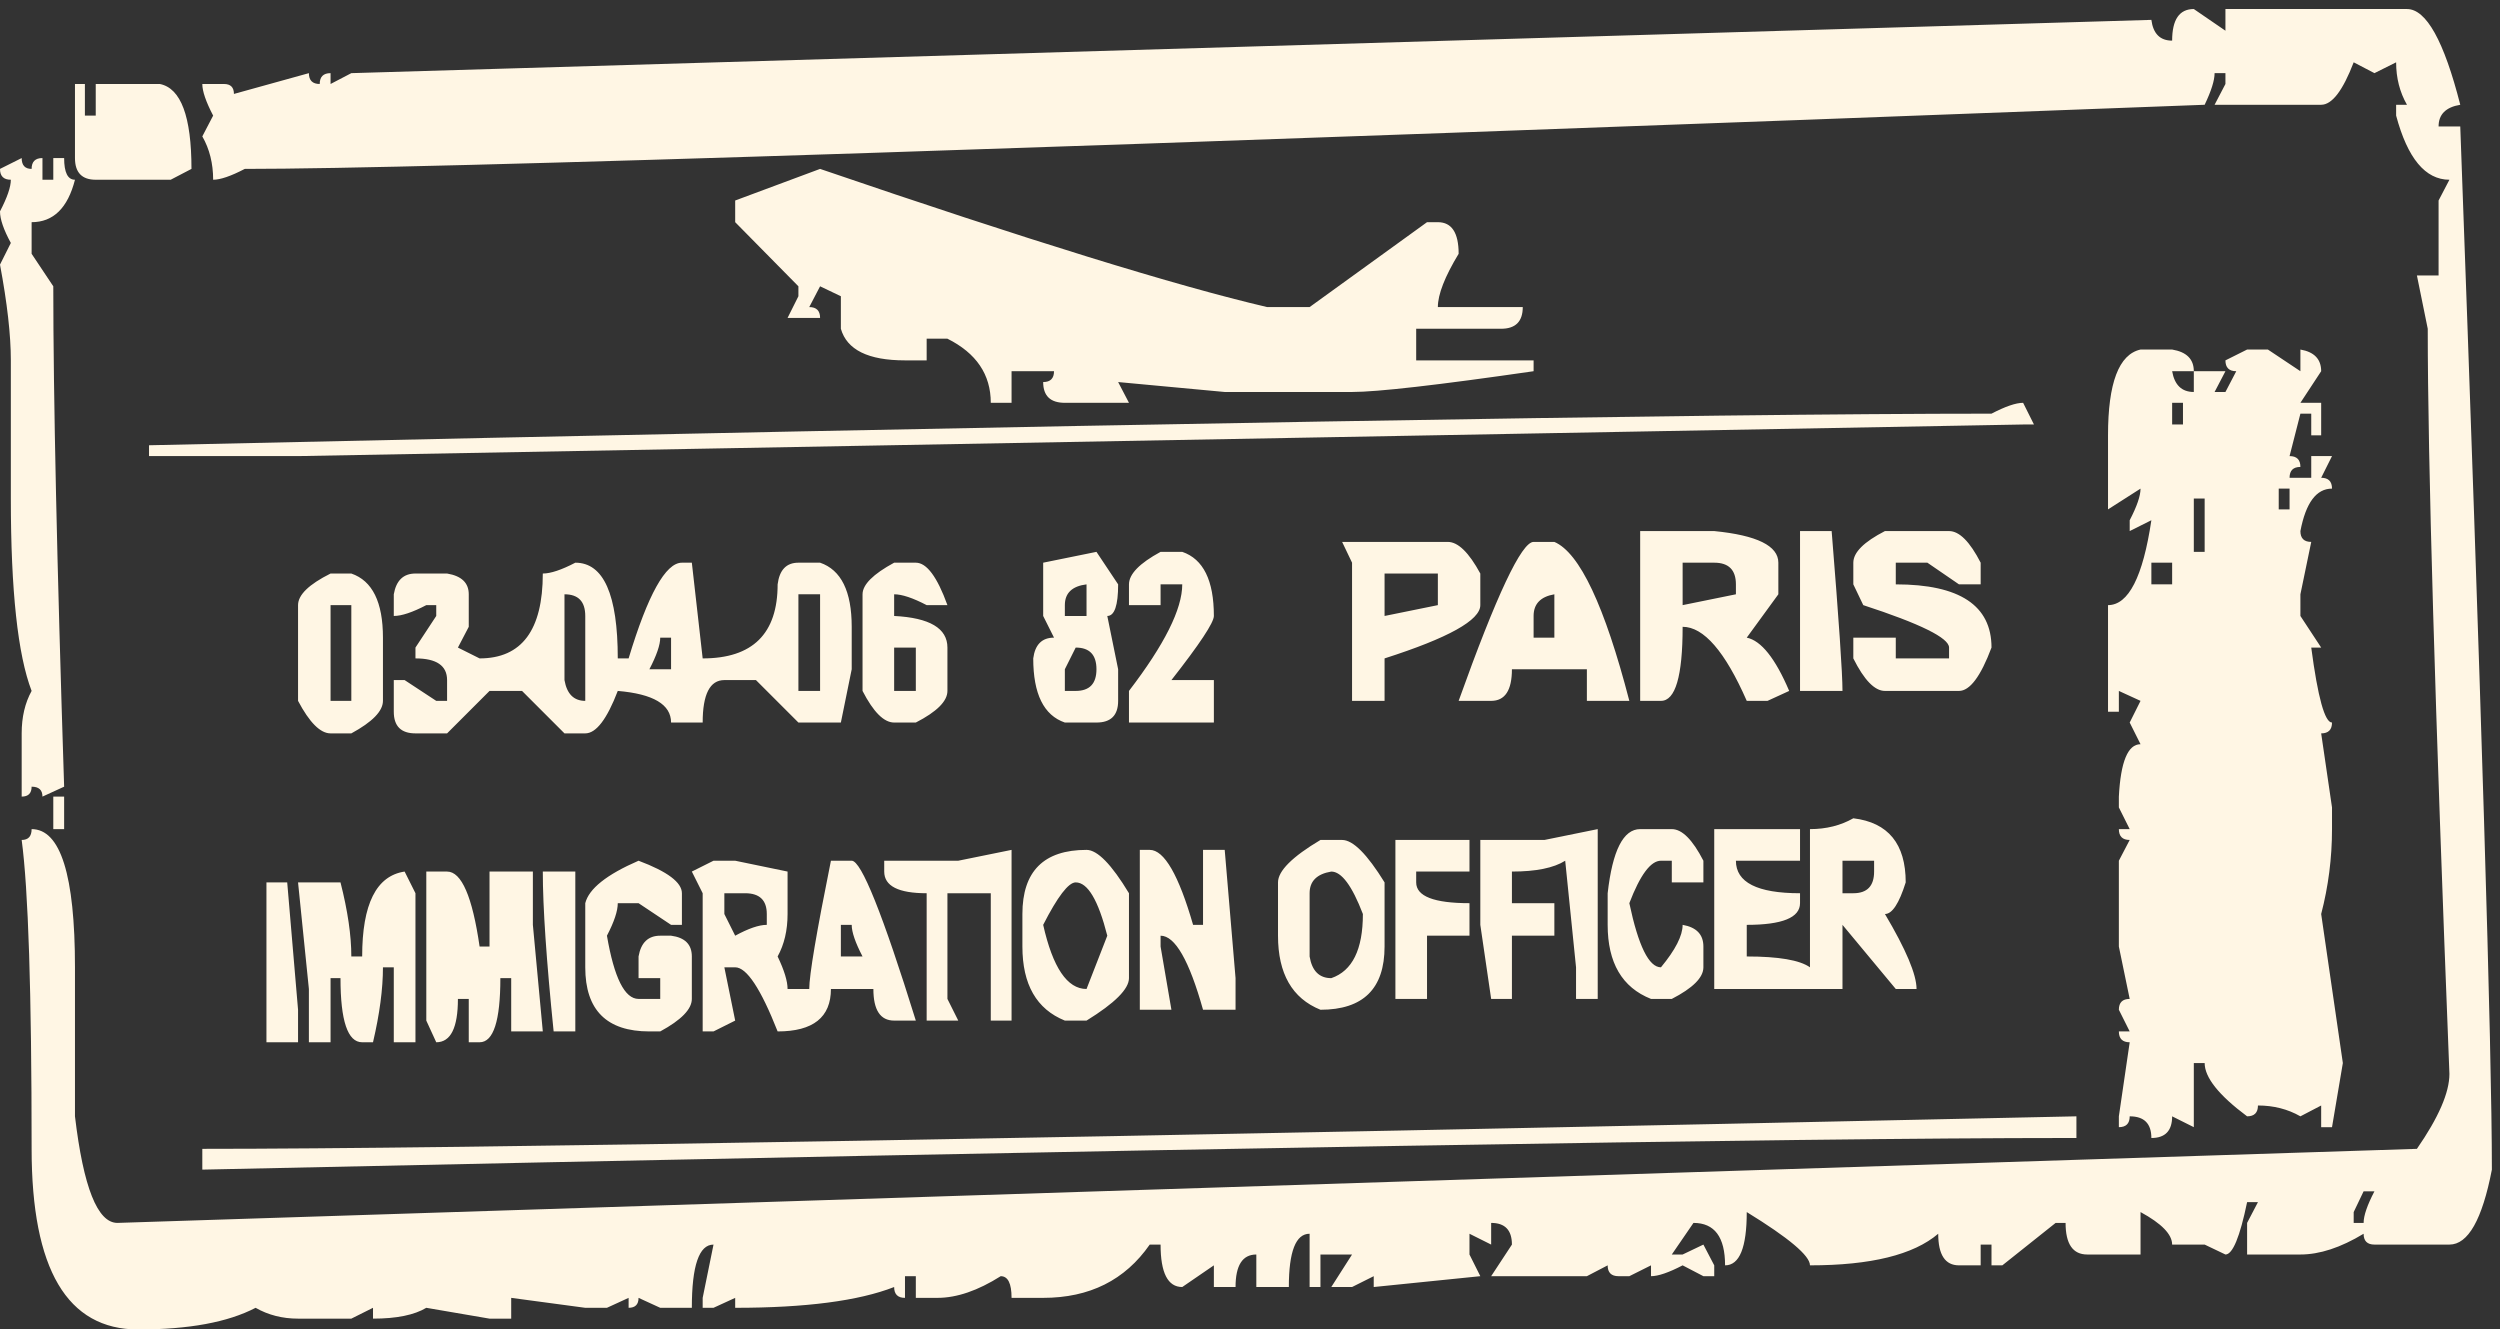 <svg width="173" height="92" viewBox="0 0 173 92" fill="none" xmlns="http://www.w3.org/2000/svg">
<rect x="0" y="0" width="173" height="92" fill="#333333" stroke="none"/>
<path d="M151.812 0.625L154 2.125V0.625H166.562C167.896 0.625 169.125 2.833 170.25 7.25C169.25 7.417 168.75 7.917 168.75 8.75H170.25C171.708 48.5 172.438 72.562 172.438 80.938C171.771 84.396 170.792 86.125 169.5 86.125H164.312C163.812 86.125 163.562 85.875 163.562 85.375C161.979 86.333 160.521 86.812 159.188 86.812H155.5V84.625L156.25 83.188H155.5C155 85.604 154.5 86.812 154 86.812L152.562 86.125H150.312C150.312 85.417 149.583 84.667 148.125 83.875V86.812H144.438C143.438 86.812 142.938 86.083 142.938 84.625H142.25L138.562 87.562H137.812V86.125H137.062V87.562H135.562C134.604 87.562 134.125 86.833 134.125 85.375C132.417 86.833 129.458 87.562 125.25 87.562C125.25 86.896 123.792 85.667 120.875 83.875C120.875 86.333 120.375 87.562 119.375 87.562C119.375 85.604 118.646 84.625 117.188 84.625L115.688 86.812H116.438L117.875 86.125L118.625 87.562V88.312H117.875L116.438 87.562C115.479 88.062 114.75 88.312 114.25 88.312V87.562L112.75 88.312H112C111.5 88.312 111.25 88.062 111.25 87.562L109.812 88.312H103.188L104.625 86.125C104.625 85.125 104.146 84.625 103.188 84.625V86.125L101.688 85.375V86.812L102.438 88.312L95.062 89.062V88.312L93.562 89.062H92.125L93.562 86.812H91.375V89.062H90.625V85.375C89.667 85.375 89.188 86.604 89.188 89.062H86.938V86.812C85.979 86.812 85.5 87.562 85.5 89.062H84V87.562L81.812 89.062C80.812 89.062 80.312 88.083 80.312 86.125H79.562C77.854 88.583 75.396 89.812 72.188 89.812H70C70 88.812 69.75 88.312 69.25 88.312C67.667 89.312 66.208 89.812 64.875 89.812H63.375V88.312H62.625V89.812C62.125 89.812 61.875 89.562 61.875 89.062C59.417 90.021 55.75 90.5 50.875 90.5V89.812L49.375 90.5H48.625V89.812L49.375 86.125C48.375 86.125 47.875 87.583 47.875 90.5H45.688L44.188 89.812C44.188 90.271 43.958 90.5 43.5 90.5V89.812L42 90.5H40.5L35.375 89.812V91.25H33.875L29.5 90.5C28.667 91 27.438 91.25 25.812 91.25V90.5L24.312 91.25H20.625C19.542 91.25 18.562 91 17.688 90.5C15.771 91.5 13.062 92 9.562 92C4.646 92 2.188 87.833 2.188 79.5C2.188 68.667 1.958 61.542 1.5 58.125C1.958 58.125 2.188 57.875 2.188 57.375C4.188 57.375 5.188 60.562 5.188 66.938V77.25C5.771 82.167 6.75 84.625 8.125 84.625L167.25 79.5C168.75 77.333 169.5 75.604 169.5 74.312C168.5 48.979 168 31.792 168 22.75L167.25 19.062H168.75V13.875L169.5 12.438C167.833 12.438 166.604 10.958 165.812 8V7.25H166.562C166.062 6.375 165.812 5.396 165.812 4.312L164.312 5.062L162.875 4.312C162.125 6.271 161.375 7.25 160.625 7.25H153.25L154 5.812V5.062H153.25C153.25 5.562 153.021 6.292 152.562 7.25C74.812 10.208 29.604 11.688 16.938 11.688C15.979 12.188 15.25 12.438 14.75 12.438C14.75 11.312 14.5 10.312 14 9.438L14.75 8C14.25 7.042 14 6.312 14 5.812H15.5C15.958 5.812 16.188 6.042 16.188 6.5L21.375 5.062C21.375 5.562 21.625 5.812 22.125 5.812C22.125 5.312 22.375 5.062 22.875 5.062V5.812L24.312 5.062L148.875 1.375C149 2.333 149.479 2.812 150.312 2.812C150.312 1.354 150.812 0.625 151.812 0.625ZM5.188 5.812H5.875V8H6.625V5.812H11.062C12.521 6.104 13.25 8.062 13.25 11.688L11.812 12.438H6.625C5.667 12.438 5.188 11.938 5.188 10.938V5.812ZM1.5 10.938C1.5 11.438 1.729 11.688 2.188 11.688C2.188 11.188 2.438 10.938 2.938 10.938V12.438H3.688V10.938H4.438C4.438 11.938 4.688 12.438 5.188 12.438C4.688 14.396 3.688 15.375 2.188 15.375V17.562L3.688 19.812C3.688 27.354 3.938 38.896 4.438 54.438L2.938 55.125C2.938 54.667 2.688 54.438 2.188 54.438C2.188 54.896 1.958 55.125 1.5 55.125V50.75C1.5 49.625 1.729 48.646 2.188 47.812C1.229 45.312 0.75 40.875 0.75 34.5V24.938C0.75 23.188 0.5 20.979 0 18.312L0.75 16.812C0.25 15.896 0 15.167 0 14.625C0.5 13.667 0.75 12.938 0.75 12.438C0.25 12.438 0 12.188 0 11.688L1.5 10.938ZM56.75 11.688C71.125 16.604 81.438 19.792 87.688 21.25H90.625L98.75 15.375H99.5C100.458 15.375 100.938 16.104 100.938 17.562C99.979 19.146 99.5 20.375 99.5 21.25H105.375C105.375 22.25 104.875 22.75 103.875 22.75H98V24.938H106.125V25.688C99.5 26.646 95.312 27.125 93.562 27.125H84.75L77.375 26.438L78.125 27.875H73.688C72.688 27.875 72.188 27.396 72.188 26.438C72.688 26.438 72.938 26.188 72.938 25.688H70V27.875H68.562C68.562 25.917 67.562 24.438 65.562 23.438H64.125V24.938H62.625C60.083 24.938 58.604 24.208 58.188 22.75V20.5L56.75 19.812L56 21.25C56.5 21.25 56.75 21.5 56.75 22H54.5L55.25 20.5V19.812L50.875 15.375V13.875L56.75 11.688ZM148.125 24.188H150.312C151.312 24.354 151.812 24.854 151.812 25.688H150.312C150.479 26.646 150.979 27.125 151.812 27.125V25.688H154L153.25 27.125H154L154.75 25.688C154.25 25.688 154 25.438 154 24.938L155.5 24.188H156.938L159.188 25.688V24.188C160.146 24.354 160.625 24.854 160.625 25.688L159.188 27.875H160.625V30.125H159.938V28.625H159.188L158.438 31.562C158.938 31.562 159.188 31.812 159.188 32.312C158.688 32.312 158.438 32.562 158.438 33.062H159.938V31.562H161.375L160.625 33.062C161.125 33.062 161.375 33.312 161.375 33.812C160.292 33.812 159.562 34.792 159.188 36.75C159.188 37.25 159.438 37.5 159.938 37.5L159.188 41.125V42.625L160.625 44.812H159.938C160.396 48.271 160.875 50 161.375 50C161.375 50.5 161.125 50.75 160.625 50.75L161.375 55.875V57.375C161.375 59.375 161.125 61.333 160.625 63.25L162.125 73.562L161.375 78H160.625V76.5L159.188 77.25C158.312 76.75 157.333 76.5 156.25 76.5C156.25 77 156 77.25 155.5 77.25C153.542 75.792 152.562 74.562 152.562 73.562H151.812V78L150.312 77.25C150.312 78.25 149.833 78.75 148.875 78.75C148.875 77.75 148.375 77.25 147.375 77.25C147.375 77.75 147.125 78 146.625 78V77.25L147.375 72.125C146.875 72.125 146.625 71.875 146.625 71.375H147.375L146.625 69.875C146.625 69.375 146.875 69.125 147.375 69.125L146.625 65.5V59.562L147.375 58.125C146.875 58.125 146.625 57.875 146.625 57.375H147.375L146.625 55.875V55.125C146.75 52.708 147.25 51.5 148.125 51.5L147.375 50L148.125 48.5L146.625 47.812V49.25H145.875V41.875C147.292 41.875 148.292 39.917 148.875 36L147.375 36.75V36C147.875 35.042 148.125 34.312 148.125 33.812L145.875 35.25V30.125C145.875 26.5 146.625 24.521 148.125 24.188ZM150.312 27.875V29.375H151.062V27.875H150.312ZM140 27.875L140.75 29.375H140L20.625 31.562H10.312V30.812C75.979 29.354 118.479 28.625 137.812 28.625C138.771 28.125 139.5 27.875 140 27.875ZM157.688 33.812V35.25H158.438V33.812H157.688ZM151.812 34.5V38.188H152.562V34.5H151.812ZM113.5 36.75H118.625C121.583 37.042 123.062 37.771 123.062 38.938V41.125L120.875 44.125C121.875 44.333 122.854 45.562 123.812 47.812L122.312 48.5H120.875C119.375 45.083 117.896 43.375 116.438 43.375C116.438 46.792 115.938 48.5 114.938 48.5H113.5V36.75ZM124.562 36.75H126.75C127.25 42.917 127.5 46.604 127.5 47.812H124.562V36.75ZM130.438 36.75H134.875C135.583 36.75 136.312 37.479 137.062 38.938V40.438H135.562L133.375 38.938H131.188V40.438C135.604 40.438 137.812 41.896 137.812 44.812C137.062 46.812 136.312 47.812 135.562 47.812H130.438C129.729 47.812 129 47.062 128.25 45.562V44.125H131.188V45.562H134.875V44.812C134.875 44.146 132.896 43.167 128.938 41.875L128.25 40.438V38.938C128.25 38.229 128.979 37.5 130.438 36.75ZM92.875 37.5H100.188C100.896 37.5 101.646 38.229 102.438 39.688V41.875C102.438 42.917 100.229 44.146 95.812 45.562V48.5H93.562V38.938L92.875 37.5ZM106.125 37.5H107.562C109.312 38.25 111.042 41.917 112.75 48.5H109.812V46.312H104.625C104.625 47.771 104.146 48.5 103.188 48.5H100.938C103.562 41.167 105.292 37.5 106.125 37.5ZM75.875 38.188L77.375 40.438C77.375 41.896 77.125 42.625 76.625 42.625L77.375 46.312V48.5C77.375 49.5 76.875 50 75.875 50H73.688C72.229 49.5 71.5 48.021 71.5 45.562C71.625 44.604 72.104 44.125 72.938 44.125L72.188 42.625V38.938L75.875 38.188ZM80.312 38.188H81.812C83.271 38.688 84 40.167 84 42.625C84 43.083 83.021 44.562 81.062 47.062H84V50H78.125V47.812C80.583 44.604 81.812 42.146 81.812 40.438H80.312V41.875H78.125V40.438C78.125 39.729 78.854 38.979 80.312 38.188ZM116.438 38.938V41.875L120.125 41.125V40.438C120.125 39.438 119.625 38.938 118.625 38.938H116.438ZM148.875 38.938V40.438H150.312V38.938H148.875ZM39.812 38.938C41.771 38.938 42.75 41.146 42.75 45.562H43.5C44.833 41.146 46.062 38.938 47.188 38.938H47.875L48.625 45.562C52.083 45.562 53.812 43.854 53.812 40.438C53.938 39.438 54.417 38.938 55.25 38.938H56.75C58.208 39.438 58.938 40.917 58.938 43.375V46.312L58.188 50H55.25L52.312 47.062H50.125C49.125 47.062 48.625 48.042 48.625 50H46.438C46.438 48.75 45.208 48.021 42.75 47.812C42 49.771 41.25 50.75 40.5 50.75H39.062L36.125 47.812H33.875L30.938 50.75H28.75C27.75 50.75 27.25 50.25 27.25 49.25V47.062H28L30.188 48.5H30.938V47.062C30.938 46.062 30.208 45.562 28.75 45.562V44.812L30.188 42.625V41.875H29.5C28.542 42.375 27.792 42.625 27.25 42.625V41.125C27.417 40.167 27.917 39.688 28.75 39.688H30.938C31.938 39.854 32.438 40.333 32.438 41.125V43.375L31.688 44.812L33.188 45.562C36.104 45.562 37.562 43.604 37.562 39.688C38.104 39.688 38.854 39.438 39.812 38.938ZM61.875 38.938H63.375C64.125 38.938 64.854 39.917 65.562 41.875H64.125C63.167 41.375 62.417 41.125 61.875 41.125V42.625C64.333 42.75 65.562 43.479 65.562 44.812V47.812C65.562 48.521 64.833 49.25 63.375 50H61.875C61.167 50 60.438 49.271 59.688 47.812V41.125C59.688 40.458 60.417 39.729 61.875 38.938ZM95.812 39.688V42.625L99.5 41.875V39.688H95.812ZM22.875 39.688H24.312C25.771 40.188 26.5 41.667 26.5 44.125V48.5C26.5 49.208 25.771 49.958 24.312 50.75H22.875C22.167 50.75 21.417 50 20.625 48.5V41.875C20.625 41.167 21.375 40.438 22.875 39.688ZM73.688 41.875V42.625H75.188V40.438C74.188 40.562 73.688 41.042 73.688 41.875ZM39.062 41.125V47.062C39.229 48.021 39.708 48.5 40.5 48.5V42.625C40.5 41.625 40.021 41.125 39.062 41.125ZM55.25 41.125V47.812H56.75V41.125H55.25ZM106.125 42.625V44.125H107.562V41.125C106.604 41.292 106.125 41.792 106.125 42.625ZM22.875 41.875V48.5H24.312V41.875H22.875ZM45.688 44.125C45.688 44.625 45.438 45.354 44.938 46.312H46.438V44.125H45.688ZM61.875 44.812V47.812H63.375V44.812H61.875ZM74.438 44.812L73.688 46.312V47.812H74.438C75.396 47.812 75.875 47.312 75.875 46.312C75.875 45.312 75.396 44.812 74.438 44.812ZM3.688 55.125H4.438V57.375H3.688V55.125ZM128.25 56.625C130.667 56.917 131.875 58.396 131.875 61.062C131.417 62.521 130.938 63.25 130.438 63.25C131.896 65.708 132.625 67.438 132.625 68.438H131.188L127.5 64V68.438H118.625V57.375H124.562V59.562H120.125C120.125 61.062 121.604 61.812 124.562 61.812V62.5C124.562 63.5 123.333 64 120.875 64V66.188C123.083 66.188 124.542 66.438 125.25 66.938V57.375C126.375 57.375 127.375 57.125 128.25 56.625ZM110.562 57.375V69.125H109.062V66.938L108.312 59.562C107.521 60.062 106.292 60.312 104.625 60.312V62.5H107.562V64.75H104.625V69.125H103.188L102.438 64V58.125H106.875L110.562 57.375ZM113.5 57.375H115.688C116.396 57.375 117.125 58.104 117.875 59.562V61.062H115.688V59.562H114.938C114.229 59.562 113.5 60.542 112.75 62.5C113.375 65.458 114.104 66.938 114.938 66.938C115.938 65.729 116.438 64.75 116.438 64C117.396 64.167 117.875 64.667 117.875 65.5V66.938C117.875 67.646 117.146 68.375 115.688 69.125H114.25C112.25 68.333 111.25 66.625 111.25 64V61.812C111.583 58.854 112.333 57.375 113.5 57.375ZM91.375 58.125H92.875C93.625 58.125 94.604 59.104 95.812 61.062V65.5C95.812 68.417 94.333 69.875 91.375 69.875C89.417 69.083 88.438 67.375 88.438 64.75V61.062C88.438 60.271 89.417 59.292 91.375 58.125ZM96.562 58.125H101.688V60.312H98V61.062C98 62.021 99.229 62.5 101.688 62.5V64.75H98.75V69.125H96.562V58.125ZM70 58.812V70.625H68.562V61.812H65.562V69.125L66.312 70.625H64.125V61.812C62.167 61.812 61.188 61.312 61.188 60.312V59.562H66.312L70 58.812ZM75.188 58.812C75.938 58.812 76.917 59.812 78.125 61.812V67.688C78.125 68.438 77.146 69.417 75.188 70.625H73.688C71.729 69.833 70.75 68.125 70.75 65.5V63.25C70.75 60.292 72.229 58.812 75.188 58.812ZM78.875 58.812H79.562C80.562 58.812 81.562 60.542 82.562 64H83.25V58.812H84.75L85.5 67.688V69.875H83.25C82.292 66.458 81.312 64.75 80.312 64.75V65.5L81.062 69.875H78.875V58.812ZM127.5 59.562V61.812H128.25C129.208 61.812 129.688 61.312 129.688 60.312V59.562H127.5ZM44.188 59.562C46.188 60.312 47.188 61.062 47.188 61.812V64H46.438L44.188 62.5H42.75C42.75 63.042 42.5 63.792 42 64.75C42.5 67.667 43.229 69.125 44.188 69.125H45.688V67.688H44.188V66.188C44.354 65.229 44.854 64.75 45.688 64.75H46.438C47.396 64.875 47.875 65.354 47.875 66.188V69.125C47.875 69.833 47.146 70.583 45.688 71.375H44.938C41.979 71.375 40.5 69.896 40.5 66.938V62.5C40.75 61.5 41.979 60.521 44.188 59.562ZM49.375 59.562H50.875L54.5 60.312V63.25C54.5 64.375 54.271 65.354 53.812 66.188C54.271 67.146 54.5 67.896 54.5 68.438H56C56 67.479 56.5 64.521 57.5 59.562H58.938C59.604 59.562 61.083 63.25 63.375 70.625H61.875C60.917 70.625 60.438 69.896 60.438 68.438H57.5C57.5 70.396 56.271 71.375 53.812 71.375C52.646 68.417 51.667 66.938 50.875 66.938H50.125L50.875 70.625L49.375 71.375H48.625V61.812L47.875 60.312L49.375 59.562ZM90.625 61.812V66.188C90.792 67.188 91.292 67.688 92.125 67.688C93.583 67.188 94.312 65.708 94.312 63.25C93.562 61.292 92.833 60.312 92.125 60.312C91.125 60.479 90.625 60.979 90.625 61.812ZM28 60.312L28.75 61.812V72.125H27.25V66.938H26.5C26.5 68.438 26.271 70.167 25.812 72.125H25.062C24.062 72.125 23.562 70.646 23.562 67.688H22.875V72.125H21.375V68.438L20.625 61.062H23.562C24.062 63.021 24.312 64.729 24.312 66.188H25.062C25.062 62.562 26.042 60.604 28 60.312ZM29.5 60.312H30.938C31.938 60.312 32.688 62.042 33.188 65.5H33.875V60.312H36.875V64L37.562 71.375H35.375V67.688H34.625C34.625 70.646 34.146 72.125 33.188 72.125H32.438V69.125H31.688C31.688 71.125 31.188 72.125 30.188 72.125L29.5 70.625V60.312ZM37.562 60.312H39.812V71.375H38.312C37.812 66.458 37.562 62.771 37.562 60.312ZM72.188 64C72.854 66.958 73.854 68.438 75.188 68.438L76.625 64.75C76 62.292 75.271 61.062 74.438 61.062C73.938 61.062 73.188 62.042 72.188 64ZM18.438 61.062H19.875L20.625 69.875V72.125H18.438V61.062ZM50.125 61.812V63.25L50.875 64.75C51.792 64.25 52.521 64 53.062 64V63.25C53.062 62.292 52.562 61.812 51.562 61.812H50.125ZM58.188 64V66.188H59.688C59.188 65.229 58.938 64.5 58.938 64H58.188ZM143.688 77.25V78.75H142.938C124.396 78.75 81.417 79.479 14 80.938V79.5C31.5 79.5 74.729 78.75 143.688 77.25ZM163.562 82.438L162.875 83.875V84.625H163.562C163.562 84.125 163.812 83.396 164.312 82.438H163.562Z" fill="#FFF6E4"/>
</svg>
